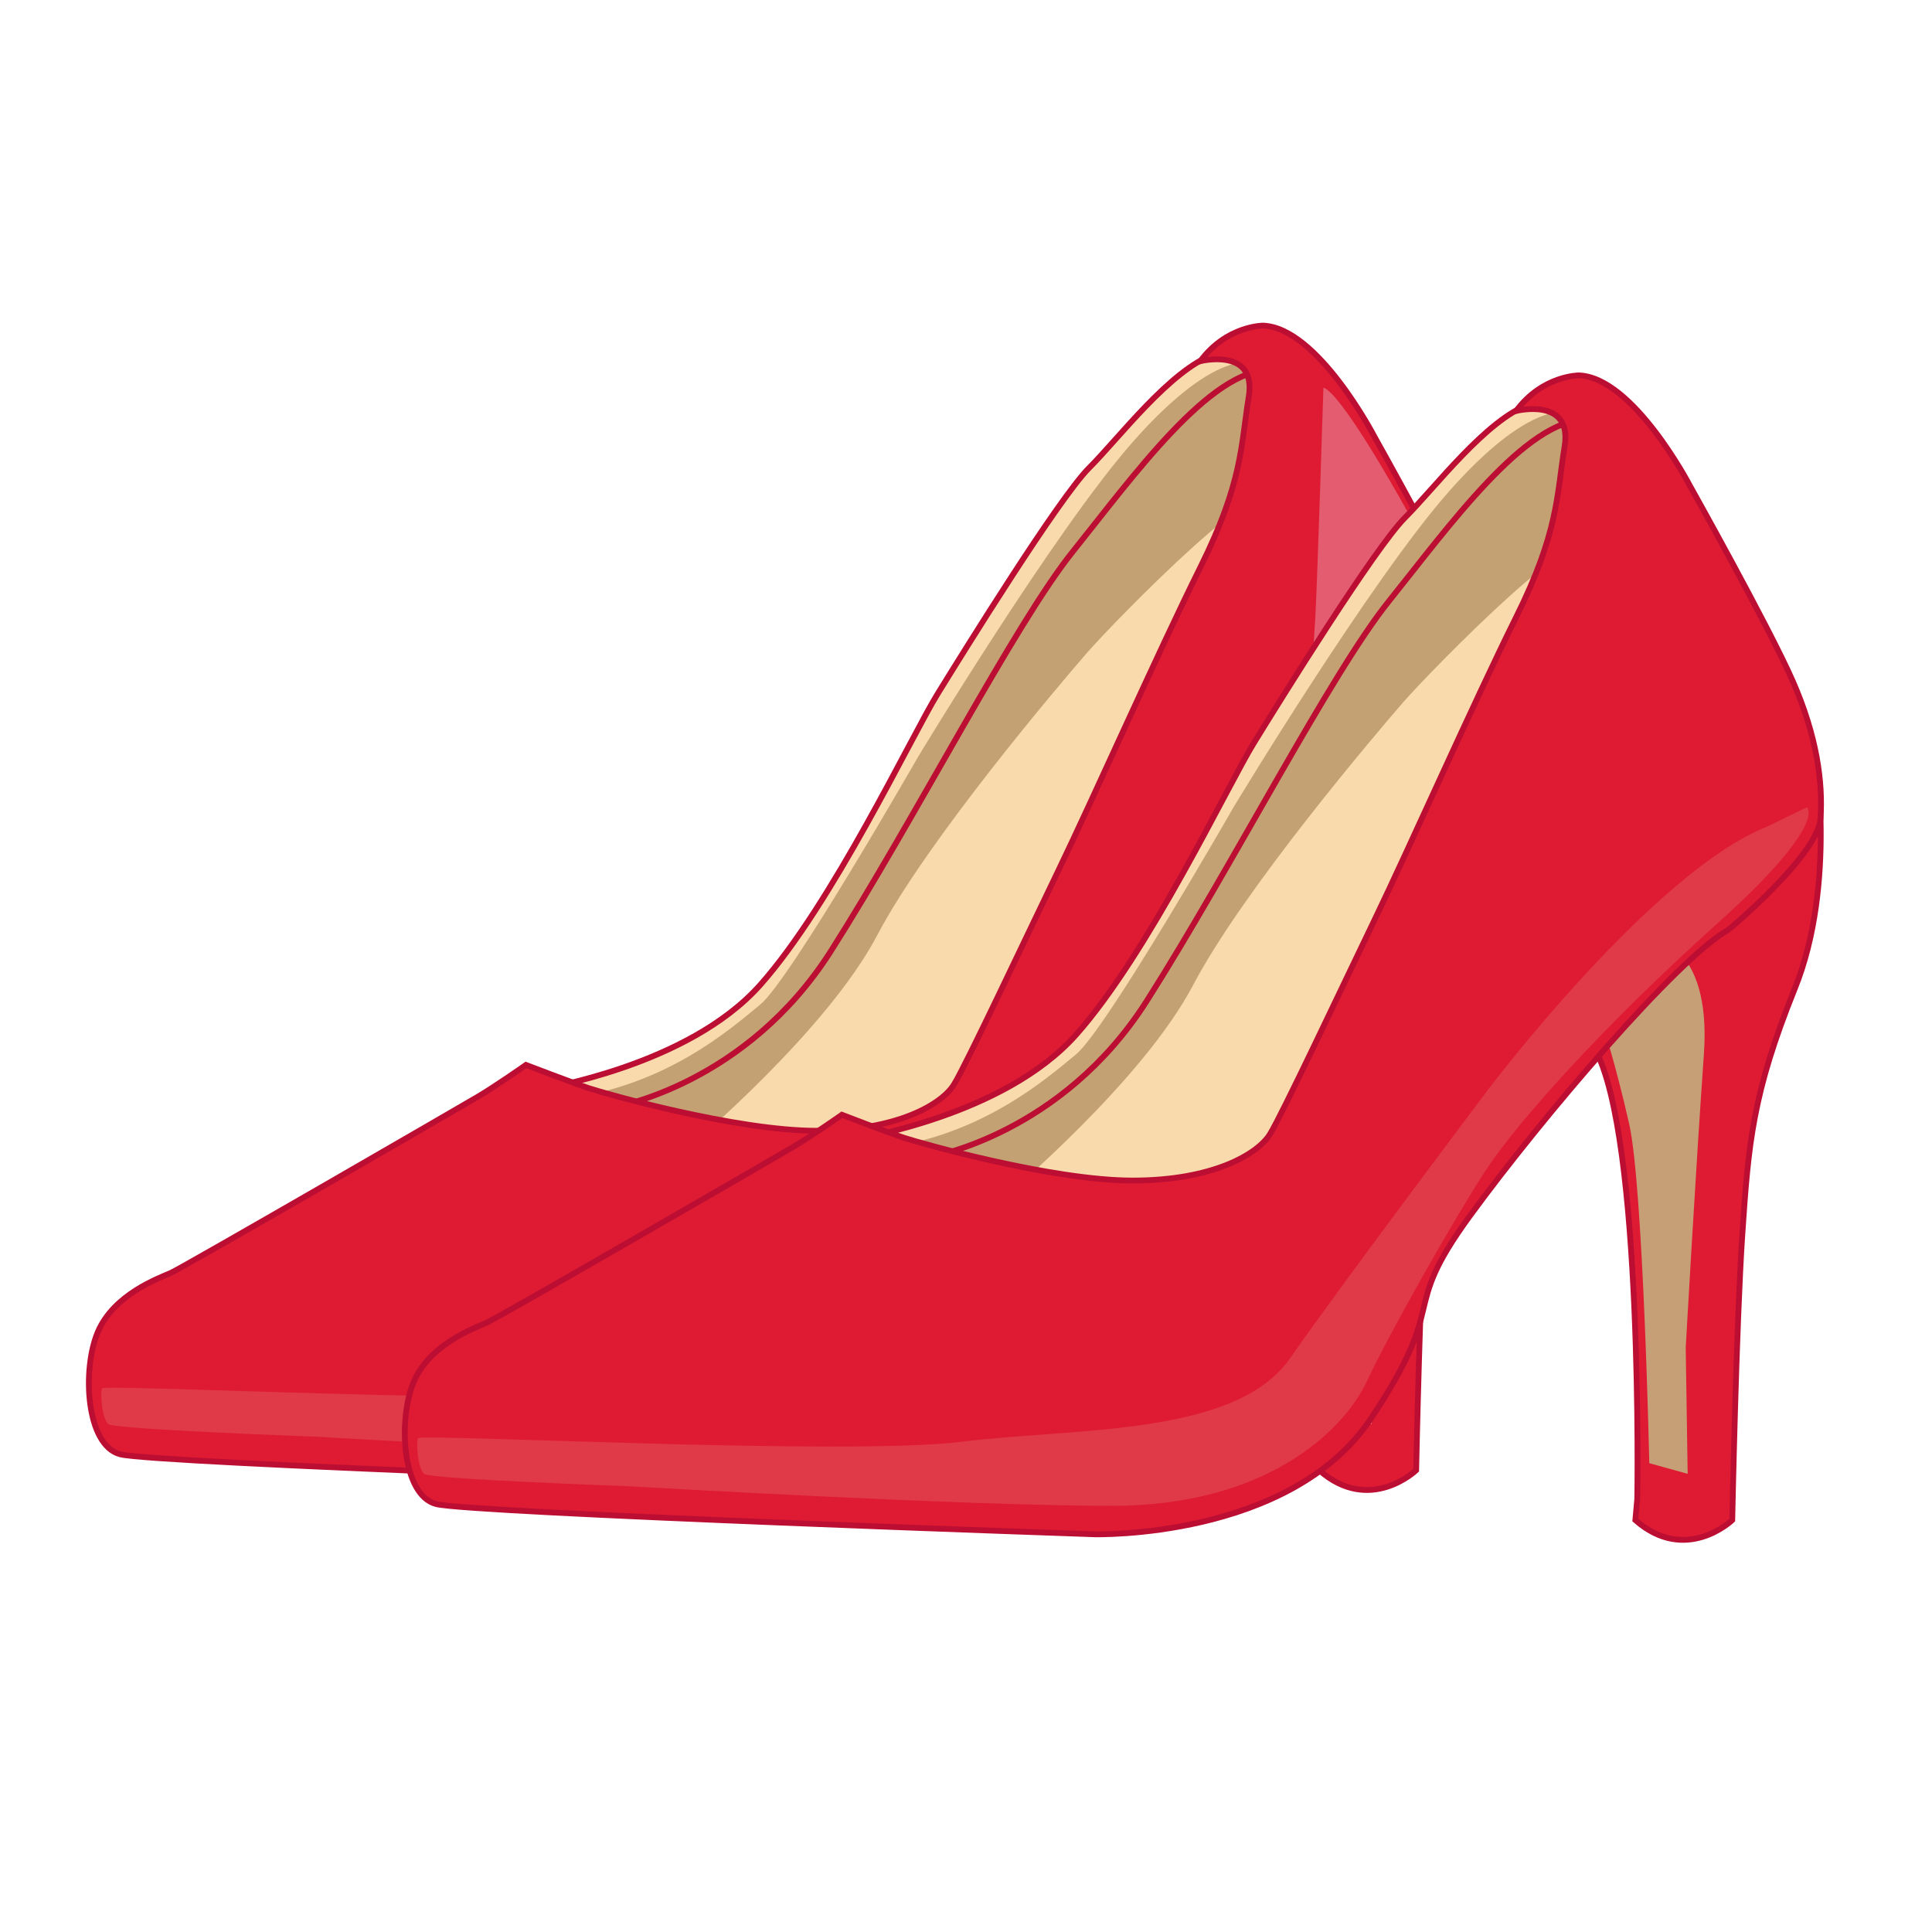 <svg id="Layer_2" data-name="Layer 2" xmlns="http://www.w3.org/2000/svg" viewBox="0 0 1000 1000"><defs><style>.cls-1{fill:#df1b33;}.cls-1,.cls-4,.cls-7{stroke:#bc0d33;stroke-miterlimit:10;stroke-width:3px;}.cls-2{fill:#c69f76;}.cls-3{fill:#ebd5ac;}.cls-4,.cls-6{fill:#f9daac;}.cls-5{fill:#c3a173;}.cls-7{fill:none;}.cls-8{fill:#e45c70;}.cls-9{fill:#e03a48;}</style></defs><title>high-heeled shoes</title><path class="cls-1" d="M683.93,750S687.06,562.28,662,517.2s76.28-122.37,76.28-122.37l37.62-31.28s11.49,68.09-10.45,122.37-24,80-27.17,127S733,761,733,761s-24,23-50.16,0Z"/><path class="cls-2" d="M690.2,459.24s32.39,1.84,28.21,60.72S709,671.77,709,671.77l1,65.32-19.85-5.52s-3.14-143.52-10.45-175.73-13.59-50.6-13.59-50.6Z"/><path class="cls-3" d="M712.14,536.52s-6.27,97.53-6.27,121.45v73.6l-10.45-6.44,3.13-173.89Z"/><path class="cls-4" d="M279.55,564.12c1.05-.92,76.28-12,113.9-54.28S471.81,381,485.4,359s62.69-101.2,78.36-116.85,41.8-50.6,64.79-58.88S663,203.46,657.8,223.7s-49.11,136.17-49.11,136.17L542.87,524.56,446.74,658.89,274.33,598.17Z"/><path class="cls-5" d="M354.79,595.41c3.13-2.76,73.14-61.65,99.26-111.33s95.09-130.65,108.67-146.29,102.4-106.73,90.9-70.84,16.72-74.53,16.72-74.53l-21.29-11.8-6.92-3.84,4.18,11s-18.81-5.52-59.56,40.48S475,392.07,475,392.07s-65.83,115-81.5,127.89-49.11,42.32-101.36,48.76Z"/><path class="cls-6" d="M375.68,627.61c2.09-.92,82.55-54.29,101.36-85.57s50.15-106.72,133.74-145.37-93,230-145.24,237.38S375.68,627.61,375.68,627.61Z"/><path class="cls-7" d="M318.69,572.86s67.44-11.5,111.33-80.5,95.08-169.29,125.38-207,71.06-94.77,102.4-93.85"/><path class="cls-1" d="M731,455.56c.88-.5,46.55-38.9,47.83-57.63s-1.86-42.66-14.4-71.18-53.29-101.21-53.29-101.21-29.25-56.12-57.47-57c0,0-18.8,0-32.39,18.4,0,0,29.26-7.36,25.08,18.4s-3.13,44.16-25.08,88.33S565.85,413.23,548.09,450,500,551.24,493.76,561.36s-29.26,23.93-71.06,23.93S313,566,304.63,563.2s-32.39-12-32.39-12-15.67,11-25.08,16.56S94.61,656.13,88.34,658.89s-29.26,11-37.62,30.36-6.27,58.88,11.5,63.49,340.63,15.64,340.63,15.64S504.21,771.14,546,708.57s13.58-53.36,51.2-104.88S704.82,470.28,731,455.56Z"/><path class="cls-8" d="M685,200.7s-3.13,99.37-4.18,118.69-7.31,79.12,16.72,71.76,66.87-46,65.83-56.12S698.55,204.38,685,200.7Z"/><path class="cls-9" d="M52.81,718.69c1-2.62,221.52,9.2,281.08,1.84s142.1-2.76,170.32-43.24S606.6,538.36,606.6,538.36s84.64-112.24,144.2-136.17l20.9-10.12s11.49,8.28-47,60.73-103.45,103-119.12,127-49.11,82.81-61.65,109.49-53.29,64.41-131.66,64.41-249.72-10.13-249.72-10.13S59.08,739.85,56,737.09,51.77,721.45,52.81,718.69Z"/><path class="cls-1" d="M847.45,775.74S850.59,588.05,825.51,543,901.79,420.6,901.79,420.6l37.61-31.29S950.9,457.4,929,511.68s-24,80.05-27.16,127-5.23,148.13-5.23,148.13-24,23-50.15,0Z"/><path class="cls-2" d="M853.72,485s32.39,1.84,28.21,60.72-9.4,151.81-9.4,151.81l1,65.33-19.85-5.52s-3.13-143.53-10.45-175.74S829.69,531,829.69,531Z"/><path class="cls-4" d="M443.08,589.89c1-.92,76.28-12,113.89-54.29s78.37-128.81,91.95-150.89,62.7-101.2,78.37-116.84,41.79-50.61,64.78-58.89,34.48,20.24,29.26,40.48-49.11,136.17-49.11,136.17L706.39,550.32,610.26,684.65,437.85,623.93Z"/><path class="cls-5" d="M518.31,621.17c3.14-2.76,73.14-61.65,99.27-111.33s95.08-130.65,108.66-146.29,102.4-106.72,90.91-70.84,16.72-74.53,16.72-74.53l-21.29-11.8-6.92-3.84,4.18,11s-18.81-5.52-59.56,40.49S638.47,417.83,638.47,417.83s-65.82,115-81.5,127.89-49.11,42.33-101.35,48.77Z"/><path class="cls-6" d="M539.21,653.37c2.09-.92,82.55-54.28,101.35-85.57s50.16-106.72,133.75-145.36-93,230-145.24,237.37S539.21,653.37,539.21,653.37Z"/><path class="cls-7" d="M482.22,598.63s67.44-11.5,111.32-80.51,95.09-169.29,125.39-207,71.05-94.77,102.4-93.85"/><path class="cls-1" d="M894.47,481.32c.88-.5,46.55-38.9,47.83-57.63s-1.85-42.66-14.39-71.18S874.62,251.3,874.62,251.3s-29.26-56.12-57.47-57c0,0-18.81,0-32.39,18.4,0,0,29.25-7.36,25.08,18.4s-3.14,44.17-25.08,88.33S729.38,439,711.62,475.8,663.55,577,657.28,587.13s-29.26,23.92-71,23.92S476.52,591.73,468.16,589s-32.4-12-32.4-12-15.67,11-25.07,16.57-152.56,88.32-158.83,91.08-29.25,11-37.61,30.36S208,773.9,225.74,778.5s340.64,15.64,340.64,15.64,101.35,2.76,143.15-59.81,13.58-53.36,51.2-104.88S868.35,496,894.47,481.32Z"/><path class="cls-9" d="M216.34,744.45c1-2.61,221.51,9.21,281.07,1.84s142.11-2.76,170.32-43.24,102.4-138.93,102.4-138.93S854.77,451.88,914.32,428l20.9-10.13s11.5,8.29-47,60.73-103.44,103-119.12,127S720,688.33,707.44,715s-53.29,64.41-131.66,64.41S326.05,769.3,326.05,769.3s-103.44-3.68-106.58-6.44S215.29,747.21,216.34,744.45Z"/></svg>